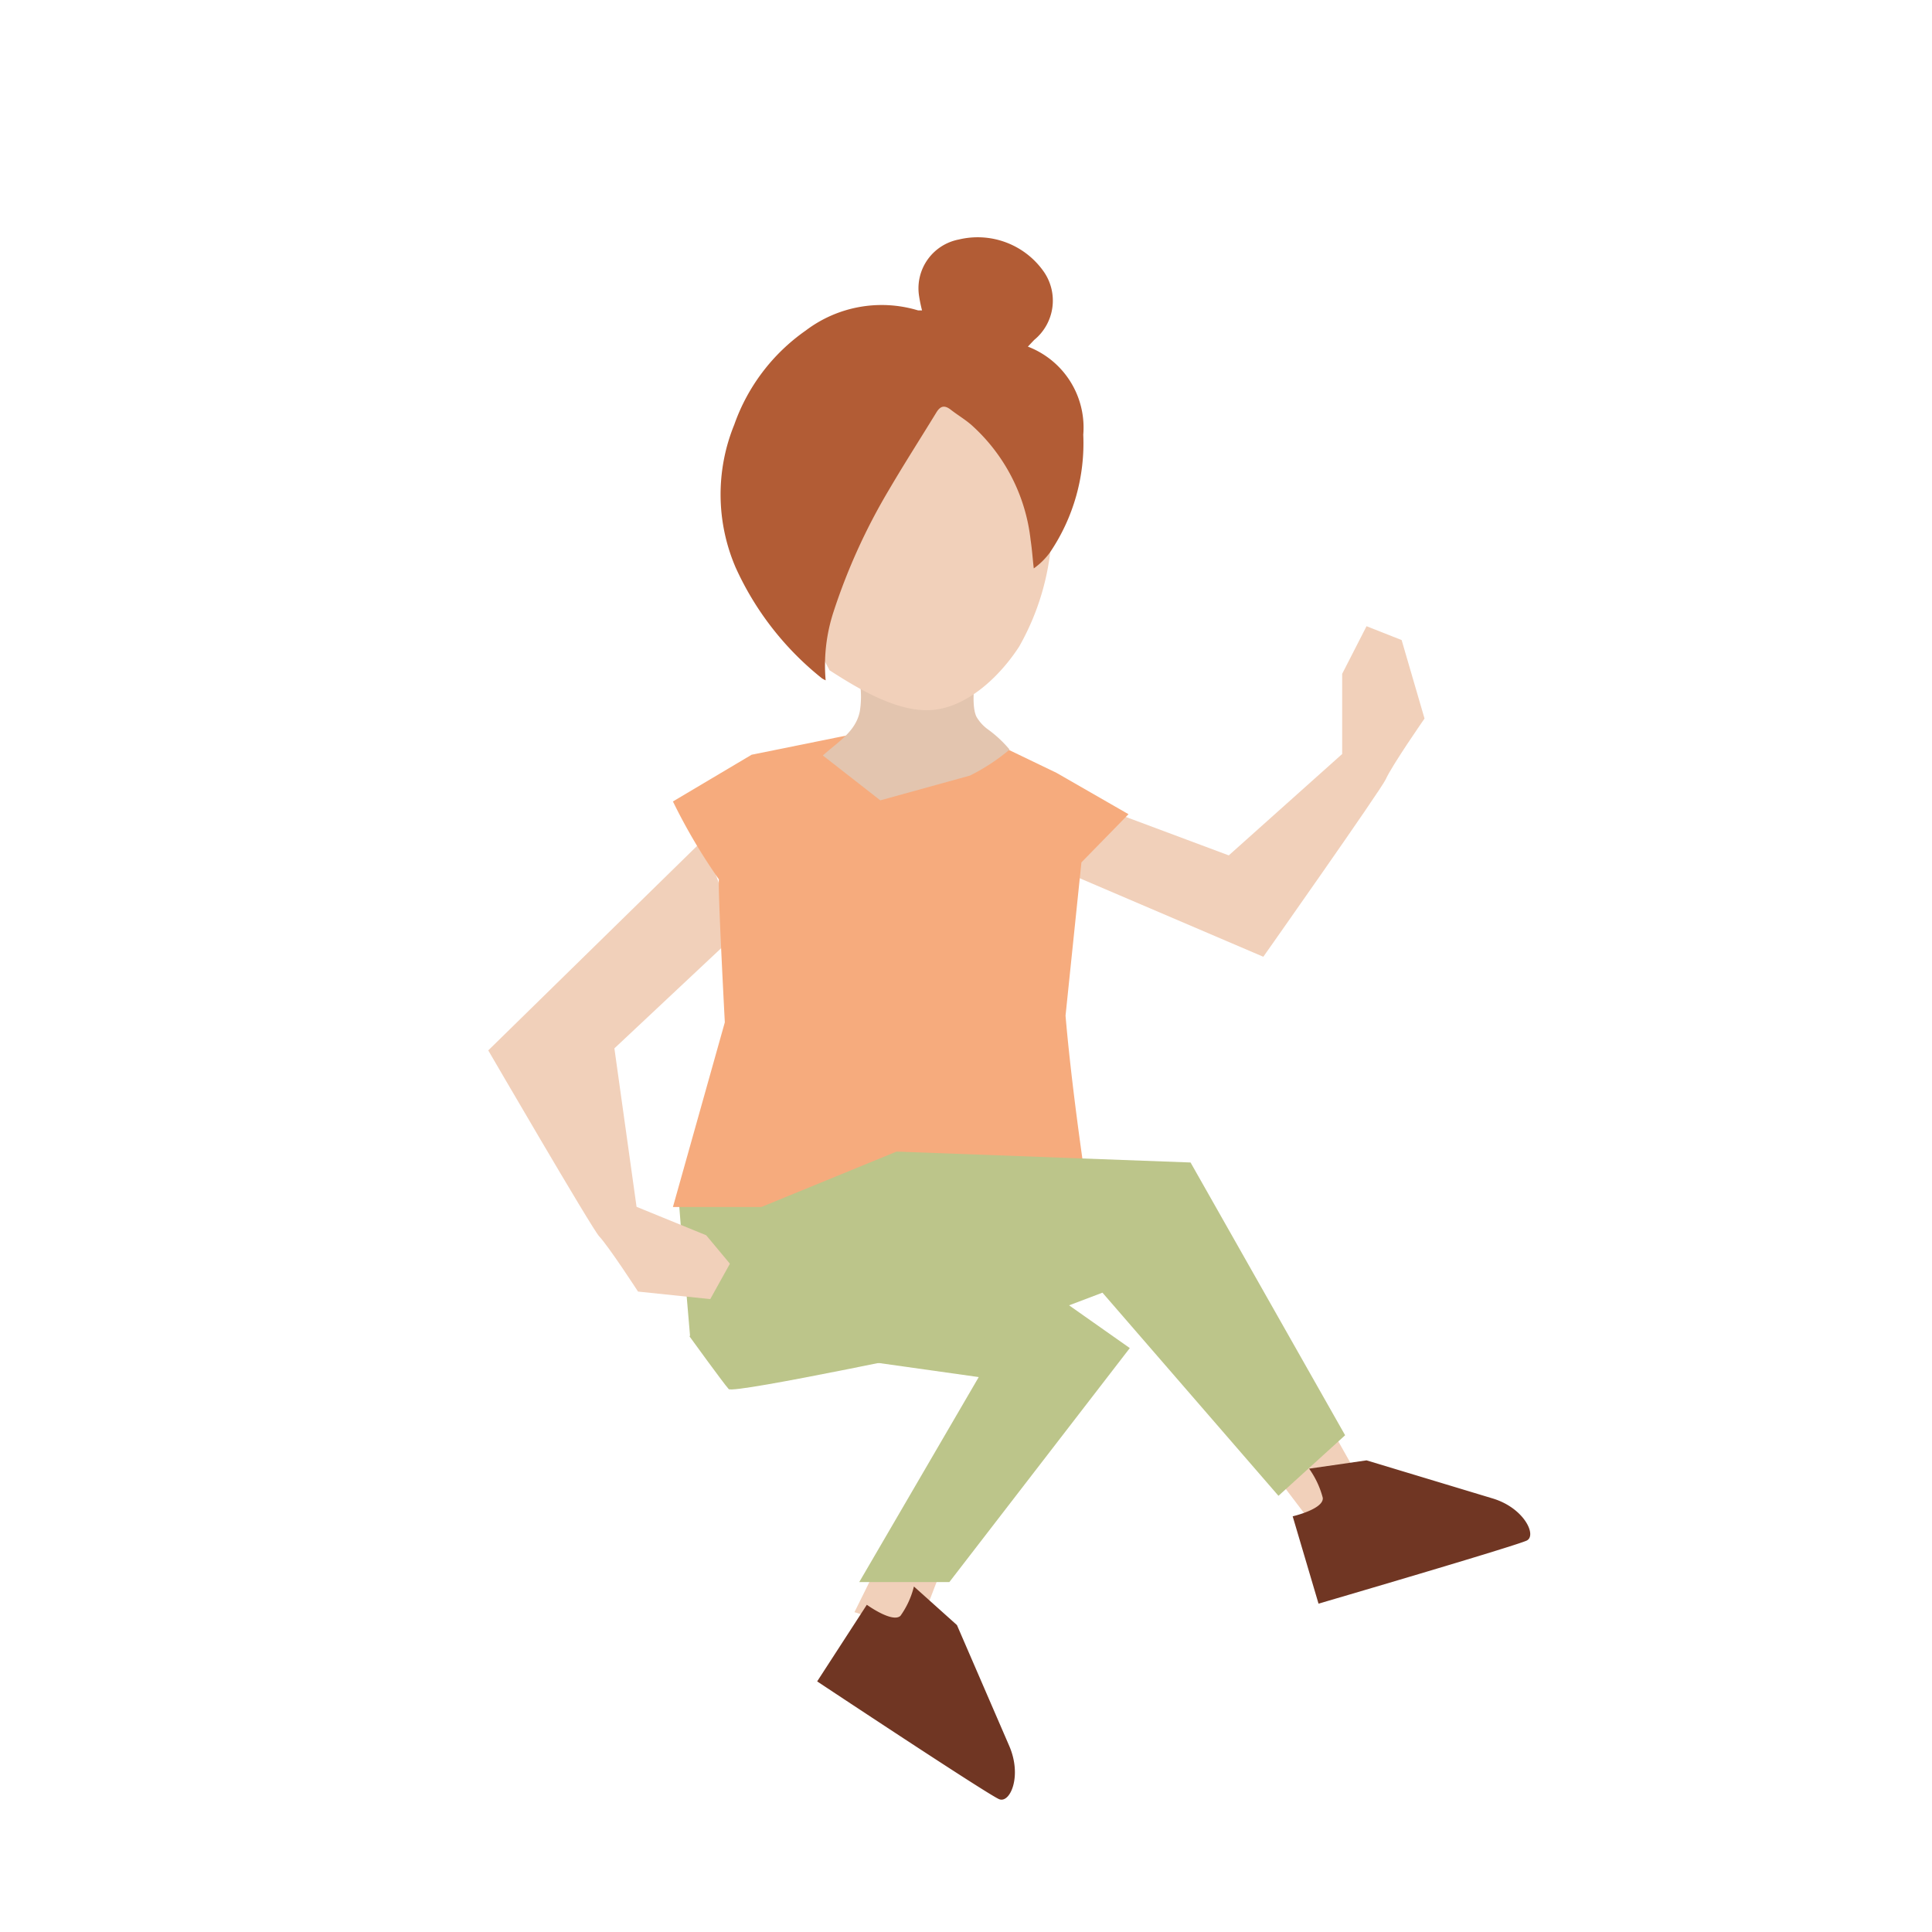 <svg id="Iconpack" xmlns="http://www.w3.org/2000/svg" viewBox="0 0 104.62 104.62"><defs><style>.cls-1{fill:#f1d0ba;}.cls-2{fill:#bcc58a;}.cls-3{fill:#f6ab7d;}.cls-4{fill:#703623;}.cls-5{fill:#e3c5af;}.cls-6{fill:#b25c35;}</style></defs><g id="Girl_on_edge" data-name="Girl on edge"><polygon class="cls-1" points="51.33 84.07 49.67 88.4 46.27 87.3 48.43 82.94 51.33 84.07"/><polygon class="cls-1" points="71.17 75.74 73.5 79.88 71 82.44 68.06 78.57 71.17 75.74"/><path class="cls-2" d="M43.78,61.46l5.27,3L61.18,73,51.41,85.67H46.53L53,74.57l-15.63-2.2s-.62-7.2-.62-7.58a18.19,18.19,0,0,1,.77-2.43Z"/><path class="cls-1" d="M39.91,50.54l-6.64,6.23,1.2,8.58,3.77,1.54L40,69l-1.33,1.37-4.12-.43s-1.57-2.42-2.11-3c-.38-.4-6-10.06-6-10.06l11.64-11.4Z"/><path class="cls-1" d="M55.83,42.32l10.71,4,6.14-5.49,0-4.34L74,33.91l1.9.75,1.24,4.25s-1.76,2.53-2.1,3.29c-.24.54-6.63,9.61-6.63,9.61l-14.5-6.2Z"/><path class="cls-3" d="M57.7,55c.4,4.67,1.3,10.36,1.3,10.36H36.44l2.81-10s-.38-7.13-.32-7.74a31.14,31.14,0,0,1-2.49-4.22l4.26-2.53,5.43-1.1,5.95-.39,5.13,2.47,3.9,2.24L58.56,46.7Z"/><path class="cls-2" d="M41.23,65.36l7.32-3,15.92.59,8.37,14.77L69.23,81l-9.53-11-7.52,2.85S39.72,75.5,39.46,75.22s-2.12-2.85-2.12-2.85Z"/><path class="cls-4" d="M74,79.08l6.82,2.06c1.71.51,2.41,2,1.86,2.28S71.4,86.84,71.4,86.84L70,82.11s1.69-.39,1.63-1a4.8,4.8,0,0,0-.74-1.58Z"/><path class="cls-4" d="M51.82,88l2.83,6.54c.71,1.64.05,3.12-.54,2.89s-9.86-6.38-9.86-6.38l2.69-4.15s1.38,1,1.82.6a4.63,4.63,0,0,0,.73-1.59Z"/><path class="cls-5" d="M46.11,35.52a5,5,0,0,1,.45,3c-.22,1.11-1.21,1.67-2,2.39l3.11,2.43L52.52,42a10.65,10.65,0,0,0,2.15-1.41,6.46,6.46,0,0,0-1.21-1.12,2.24,2.24,0,0,1-.58-.65c-.36-.73,0-2.48,0-3.31V33.31"/><path class="cls-1" d="M44.91,36.27c-2.06-3.72-3.22-9.8-3-11.39.53-4,3.38-4.34,8.91-5.33,2.14-.38,6.44.92,6,3.6-.27,1.79.3,4,.13,5.86a13.64,13.64,0,0,1-1.76,6c-1,1.55-2.73,3.24-4.64,3.43s-4.12-1.17-5.67-2.17"/><path class="cls-6" d="M55.66,18.77a4.69,4.69,0,0,1,3,4.77,10.54,10.54,0,0,1-1.8,6.37,3.83,3.83,0,0,1-.88.87c-.06-.51-.09-1-.17-1.53A9.81,9.81,0,0,0,52.59,23c-.35-.3-.74-.53-1.1-.81s-.58-.2-.8.17c-.85,1.39-1.73,2.76-2.55,4.16a32.72,32.72,0,0,0-3,6.6,9.32,9.32,0,0,0-.43,3.72,1.65,1.65,0,0,1-.19-.1,16.22,16.22,0,0,1-4.68-6A10,10,0,0,1,39.76,23a10.45,10.45,0,0,1,3.87-5.1,6.81,6.81,0,0,1,6.09-1.09l.21,0a7.82,7.82,0,0,1-.17-.84,2.69,2.69,0,0,1,2.16-3,4.37,4.37,0,0,1,4.58,1.71,2.75,2.75,0,0,1-.5,3.73Z"/></g></svg>